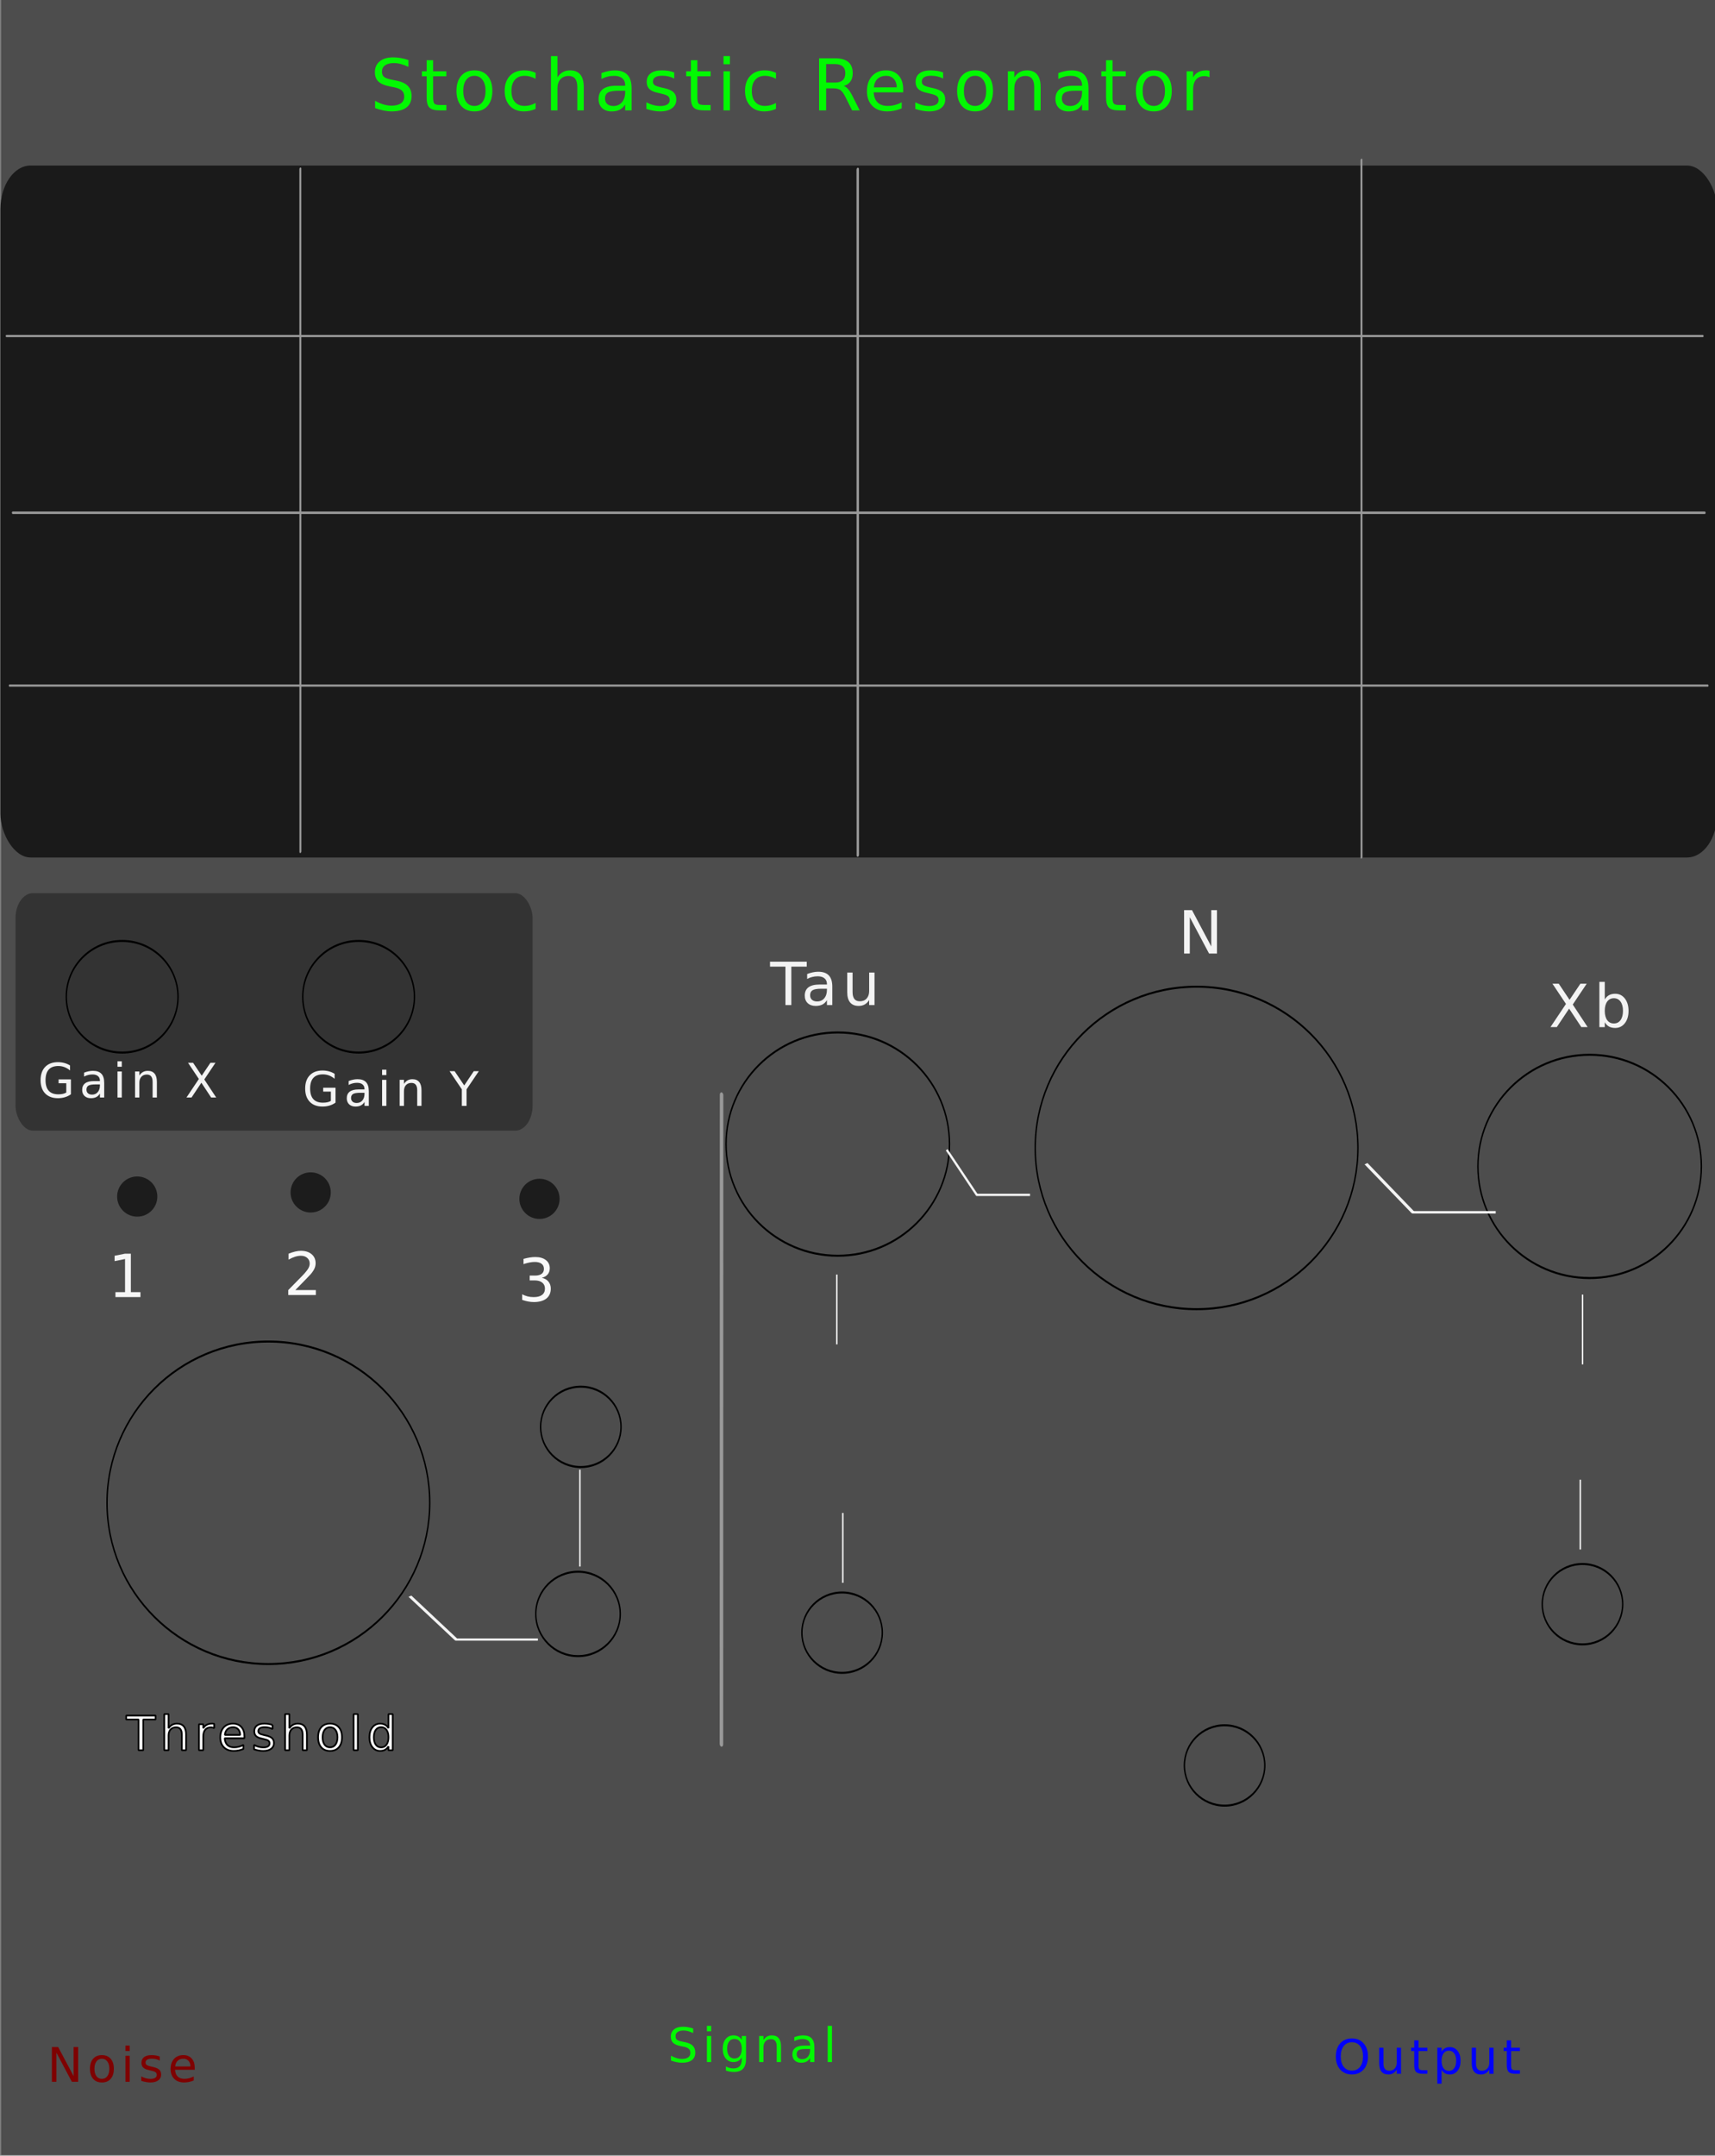 <?xml version="1.0" encoding="UTF-8" standalone="no"?>
<!-- Created with Inkscape (http://www.inkscape.org/) -->

<svg
   width="101.653mm"
   height="127.699mm"
   viewBox="0 0 101.653 127.699"
   version="1.1"
   id="svg1"
   inkscape:version="1.4.2 (2aeb623e1d, 2025-05-12)"
   sodipodi:docname="RSModule.svg"
   inkscape:export-filename="RSModule.svg"
   inkscape:export-xdpi="96"
   inkscape:export-ydpi="96"
   xmlns:inkscape="http://www.inkscape.org/namespaces/inkscape"
   xmlns:sodipodi="http://sodipodi.sourceforge.net/DTD/sodipodi-0.dtd"
   xmlns="http://www.w3.org/2000/svg"
   xmlns:svg="http://www.w3.org/2000/svg">
  <rect x="0" y="0" width="101.653" height="127.699" fill="#808080" stroke="none"/>
  <sodipodi:namedview
     id="namedview1"
     pagecolor="#ffffff"
     bordercolor="#cccccc"
     borderopacity="1"
     inkscape:showpageshadow="0"
     inkscape:pageopacity="1"
     inkscape:pagecheckerboard="0"
     inkscape:deskcolor="#d1d1d1"
     inkscape:document-units="mm"
     inkscape:zoom="2.16"
     inkscape:cx="182.17593"
     inkscape:cy="322.91667"
     inkscape:window-width="1850"
     inkscape:window-height="1016"
     inkscape:window-x="70"
     inkscape:window-y="27"
     inkscape:window-maximized="1"
     inkscape:current-layer="layer3"
     borderlayer="false"
     showborder="false">
    <inkscape:page
       x="-6.9309546e-16"
       y="0"
       width="101.653"
       height="127.699"
       id="page1"
       margin="0"
       bleed="0" />
  </sodipodi:namedview>
  <defs
     id="defs1">
    <linearGradient
       id="swatch13"
       inkscape:swatch="solid">
      <stop
         style="stop-color:#000000;stop-opacity:1;"
         offset="0"
         id="stop13" />
    </linearGradient>
    <linearGradient
       id="swatch12"
       inkscape:swatch="solid">
      <stop
         style="stop-color:#f9f9f9;stop-opacity:0.011;"
         offset="0"
         id="stop12" />
    </linearGradient>
  </defs>
  <g
     inkscape:label="Layer 1"
     inkscape:groupmode="layer"
     id="layer1"
     transform="matrix(0.414,0,0,0.599,-26.068,-23.429)">
    <g
       inkscape:groupmode="layer"
       id="layer2"
       inkscape:label="g1"
       inkscape:export-filename="RSPluginV2/res/rsV2.svg"
       inkscape:export-xdpi="96"
       inkscape:export-ydpi="96">
      <rect
         style="fill:#4d4d4d;stroke-width:2.853"
         id="rect7"
         width="245.41"
         height="213.13"
         x="63.127"
         y="39.104"
         ry="0"
         sodipodi:insensitive="true" />
      <rect
         style="fill:#333333;fill-opacity:0.968;stroke-width:0.354;stroke-linecap:round;stroke-linejoin:bevel;stroke-dasharray:none;paint-order:markers fill stroke"
         id="rect25"
         width="74.037"
         height="23.485"
         x="65.184"
         y="127.444"
         ry="2.481" />
      <ellipse
         style="fill:#00ff00;fill-opacity:0;stroke:#000000;stroke-width:0.201;stroke-dasharray:none;stroke-opacity:1"
         id="path4-4-6-2"
         cx="145.723"
         cy="198.722"
         rx="6.045"
         ry="4.173"
         inkscape:label="threshold"
         class="params" />
      <ellipse
         style="fill:#00ff00;fill-opacity:0;stroke-width:0.344"
         id="path4-4-6-2-3"
         cx="183.512"
         cy="180.9"
         rx="6.77"
         ry="4.556"
         inkscape:label="threshold"
         class="params" />
      <ellipse
         style="fill:#00ff00;fill-opacity:0;stroke-width:0.344"
         id="path4-4-6-2-5"
         cx="289.35"
         cy="179.094"
         rx="6.77"
         ry="4.556"
         inkscape:label="threshold"
         class="params" />
      <ellipse
         style="fill:#ff0000;fill-opacity:0;stroke:#000000;stroke-width:0.201;stroke-dasharray:none;stroke-opacity:1"
         id="path4-4-6-5"
         cx="146.122"
         cy="180.223"
         rx="5.757"
         ry="3.974"
         inkscape:label="threshold"
         class="params" />
      <ellipse
         style="fill:#ff0000;fill-opacity:0;stroke:#000000;stroke-width:0.201;stroke-dasharray:none;stroke-opacity:1"
         id="path4-4-6-5-7"
         cx="183.531"
         cy="200.576"
         rx="5.757"
         ry="3.974"
         inkscape:label="threshold"
         class="params" />
      <ellipse
         style="fill:#ff0000;fill-opacity:0;stroke:#000000;stroke-width:0.201;stroke-dasharray:none;stroke-opacity:1"
         id="path4-4-6-5-3"
         cx="289.532"
         cy="197.759"
         rx="5.757"
         ry="3.974"
         inkscape:label="threshold"
         class="params" />
      <ellipse
         style="fill:#ff0000;fill-opacity:0;stroke:#000000;stroke-width:0.201;stroke-dasharray:none;stroke-opacity:1"
         id="path4-4-6-5-3-5"
         cx="238.292"
         cy="213.707"
         rx="5.757"
         ry="3.974"
         inkscape:label="threshold"
         class="params" />
      <rect
         style="fill:#f9f9f9;fill-opacity:0.968;stroke-width:0.076;stroke-linecap:round;stroke-linejoin:bevel;stroke-dasharray:none;paint-order:markers fill stroke"
         id="rect13-2-5-1"
         width="0.208"
         height="6.904"
         x="289.117"
         y="185.446"
         ry="0" />
      <ellipse
         style="fill:#1a1a1a;fill-opacity:0.963;stroke-width:0.148"
         id="path4-4-6-3"
         cx="82.614"
         cy="157.447"
         rx="2.879"
         ry="1.987"
         inkscape:label="threshold"
         class="params" />
      <ellipse
         style="fill:#1a1a1a;fill-opacity:0.963;stroke-width:0.148"
         id="path4-4-6-3-1"
         cx="107.446"
         cy="157.038"
         rx="2.879"
         ry="1.987"
         inkscape:label="threshold"
         class="params" />
      <ellipse
         style="fill:#1a1a1a;fill-opacity:0.963;stroke-width:0.148"
         id="path4-4-6-3-6"
         cx="140.205"
         cy="157.673"
         rx="2.879"
         ry="1.987"
         inkscape:label="threshold"
         class="params" />
      <rect
         style="fill:#1a1a1a;stroke-width:0.425"
         id="rect2"
         width="245.787"
         height="68.429"
         x="63.03"
         y="55.485"
         ry="4.311" />
      <rect
         style="fill:#999999;stroke-width:0.25"
         id="rect1"
         width="242.494"
         height="0.25"
         x="64.668"
         y="89.699"
         ry="0.125" />
      <rect
         style="fill:#999999;stroke-width:0.233"
         id="rect1-3"
         width="243.35"
         height="0.217"
         x="64.226"
         y="106.807"
         ry="0.108" />
      <rect
         style="fill:#999999;stroke-width:0.233"
         id="rect1-3-3"
         width="243.093"
         height="0.217"
         x="63.782"
         y="72.237"
         ry="0.108" />
      <rect
         style="fill:#999999;stroke-width:0.158"
         id="rect1-3-6"
         width="68.152"
         height="0.355"
         x="91.635"
         y="188.974"
         ry="0.177"
         transform="matrix(2.1351446e-4,1,0.982,-0.19,0,0)" />
      <rect
         style="fill:#999999;stroke-width:0.184"
         id="rect1-3-6-7"
         width="64.714"
         height="0.506"
         x="125.847"
         y="-167.91"
         ry="0.253"
         transform="matrix(-3.2416616e-4,1,-0.992,-0.127,0,0)" />
      <rect
         style="fill:#999999;stroke-width:0.143"
         id="rect1-3-6-2"
         width="69.216"
         height="0.287"
         x="118.276"
         y="265.427"
         ry="0.143"
         transform="matrix(1.6819471e-4,1,0.971,-0.239,0,0)" />
      <rect
         style="fill:#999999;stroke-width:0.142"
         id="rect1-3-6-5"
         width="67.797"
         height="0.287"
         x="81.185"
         y="108.861"
         ry="0.143"
         transform="matrix(1.7173259e-4,1,0.972,-0.234,0,0)" />
      <g
         inkscape:groupmode="layer"
         id="layer3"
         inkscape:label="components">
        <ellipse
           style="fill:#0000ff;fill-opacity:0;stroke-width:0.418"
           id="path4"
           cx="267.034"
           cy="230.13"
           rx="8.124"
           ry="5.607"
           inkscape:label="output"
           class="output" />
        <ellipse
           style="fill:#00ff00;fill-opacity:0;stroke-width:0.418"
           id="path4-2"
           cx="169.156"
           cy="228.72"
           rx="8.124"
           ry="5.608"
           inkscape:label="input_signal"
           class="input" />
        <ellipse
           style="fill:#00ff00;fill-opacity:0;stroke-width:0.418"
           id="path4-6"
           cx="80.584"
           cy="230.13"
           rx="8.124"
           ry="5.607"
           inkscape:label="input_noise"
           class="input" />
        <ellipse
           style="fill:#ff0000;fill-opacity:0;stroke:#000000;stroke-width:0.201;stroke-dasharray:none;stroke-opacity:1"
           id="path4-4"
           cx="182.911"
           cy="152.259"
           rx="15.994"
           ry="11.04"
           inkscape:label="threshold"
           class="params" />
        <ellipse
           style="fill:#ff0000;fill-opacity:0;stroke:#000000;stroke-width:0.201;stroke-dasharray:none;stroke-opacity:1"
           id="path4-4-4"
           cx="290.557"
           cy="154.465"
           rx="15.994"
           ry="11.04"
           inkscape:label="threshold"
           class="params" />
        <ellipse
           style="fill:#ff0000;fill-opacity:0;stroke:#000000;stroke-width:0.201;stroke-dasharray:none;stroke-opacity:1"
           id="path4-4-7"
           cx="234.282"
           cy="152.639"
           rx="23.101"
           ry="15.946"
           inkscape:label="threshold"
           class="params" />
        <ellipse
           style="fill:#ff0000;fill-opacity:0;stroke:#000000;stroke-width:0.201;stroke-dasharray:none;stroke-opacity:1"
           id="path4-4-5"
           cx="101.39"
           cy="187.731"
           rx="23.101"
           ry="15.946"
           inkscape:label="threshold"
           class="params" />
        <ellipse
           style="fill:#ff0000;fill-opacity:0;stroke:#000000;stroke-width:0.201;stroke-dasharray:none;stroke-opacity:1"
           id="path4-1-1"
           cx="114.307"
           cy="137.687"
           rx="7.997"
           ry="5.52"
           inkscape:label="gain"
           class="params" />
        <ellipse
           style="fill:#ff0000;fill-opacity:0;stroke:#000000;stroke-width:0.201;stroke-dasharray:none;stroke-opacity:1"
           id="path4-1-1-3"
           cx="80.457"
           cy="137.687"
           rx="7.997"
           ry="5.52"
           inkscape:label="gain"
           class="params" />
      </g>
      <rect
         style="fill:#f9f9f9;fill-opacity:0.968;stroke-width:0.076;stroke-linecap:round;stroke-linejoin:bevel;stroke-dasharray:none;paint-order:markers fill stroke"
         id="rect13-2"
         width="0.208"
         height="6.904"
         x="182.67"
         y="165.16"
         ry="0" />
      <g
         id="g15"
         transform="matrix(1.197,0,0,0.848,48.55,20.839)"
         style="fill:#f9f9f9">
        <rect
           style="fill:#f9f9f9;fill-opacity:0.968;stroke-width:0.107;stroke-linecap:round;stroke-linejoin:bevel;stroke-dasharray:none;paint-order:markers fill stroke"
           id="rect13"
           width="0.288"
           height="10.002"
           x="162.785"
           y="-190.944"
           ry="0"
           transform="rotate(90)" />
        <rect
           style="fill:#f9f9f9;fill-opacity:0.968;stroke-width:0.111;stroke-linecap:round;stroke-linejoin:bevel;stroke-dasharray:none;paint-order:markers fill stroke"
           id="rect13-2-1"
           width="0.381"
           height="8.019"
           x="14.844"
           y="-238.213"
           ry="0"
           transform="matrix(0.905,-0.426,-0.703,-0.711,0,0)" />
      </g>
      <g
         id="g15-2"
         transform="matrix(0.769,0,0,0.787,63.602,29.055)"
         style="fill:#f9f9f9">
        <rect
           style="fill:#f9f9f9;fill-opacity:0.968;stroke-width:0.107;stroke-linecap:round;stroke-linejoin:bevel;stroke-dasharray:none;paint-order:markers fill stroke"
           id="rect13-6"
           width="0.288"
           height="10.002"
           x="162.785"
           y="-190.944"
           ry="0"
           transform="rotate(90)" />
        <rect
           style="fill:#f9f9f9;fill-opacity:0.968;stroke-width:0.111;stroke-linecap:round;stroke-linejoin:bevel;stroke-dasharray:none;paint-order:markers fill stroke"
           id="rect13-2-1-1"
           width="0.381"
           height="8.019"
           x="14.844"
           y="-238.213"
           ry="0"
           transform="matrix(0.905,-0.426,-0.703,-0.711,0,0)" />
      </g>
      <g
         id="g15-2-3"
         transform="matrix(1.181,0,0,0.757,-85.528,77.92)"
         style="fill:#f9f9f9">
        <rect
           style="fill:#f9f9f9;fill-opacity:0.968;stroke-width:0.107;stroke-linecap:round;stroke-linejoin:bevel;stroke-dasharray:none;paint-order:markers fill stroke"
           id="rect13-6-6"
           width="0.288"
           height="10.002"
           x="162.785"
           y="-190.944"
           ry="0"
           transform="rotate(90)" />
        <rect
           style="fill:#f9f9f9;fill-opacity:0.968;stroke-width:0.111;stroke-linecap:round;stroke-linejoin:bevel;stroke-dasharray:none;paint-order:markers fill stroke"
           id="rect13-2-1-1-5"
           width="0.381"
           height="8.019"
           x="14.844"
           y="-238.213"
           ry="0"
           transform="matrix(0.905,-0.426,-0.703,-0.711,0,0)" />
      </g>
      <rect
         style="fill:#f9f9f9;fill-opacity:0.968;stroke-width:0.076;stroke-linecap:round;stroke-linejoin:bevel;stroke-dasharray:none;paint-order:markers fill stroke"
         id="rect13-2-5"
         width="0.208"
         height="6.904"
         x="183.527"
         y="188.738"
         ry="0" />
      <rect
         style="fill:#f9f9f9;fill-opacity:0.968;stroke-width:0.089;stroke-linecap:round;stroke-linejoin:bevel;stroke-dasharray:none;paint-order:markers fill stroke"
         id="rect13-2-5-8"
         width="0.208"
         height="9.575"
         x="145.889"
         y="184.46"
         ry="0" />
      <rect
         style="fill:#f9f9f9;fill-opacity:0.968;stroke-width:0.076;stroke-linecap:round;stroke-linejoin:bevel;stroke-dasharray:none;paint-order:markers fill stroke"
         id="rect13-2-5-9"
         width="0.208"
         height="6.904"
         x="289.439"
         y="167.141"
         ry="0" />
      <path
         d="m 232.494,129.121 h 1.133 l 2.757,3.591 v -3.591 h 0.816 v 4.292 h -1.133 l -2.757,-3.591 v 3.591 h -0.816 z"
         id="text15"
         style="font-size:7.087px;line-height:1.5;-inkscape-font-specification:sans-serif;text-align:center;letter-spacing:0.532px;text-anchor:middle;fill:#f9f9f9;fill-opacity:0.968;stroke-width:0.354;stroke-linecap:round;stroke-linejoin:bevel;paint-order:markers fill stroke"
         aria-label="N" />
      <path
         d="m 173.21,134.219 h 5.26 v 0.489 h -2.207 v 3.804 h -0.845 v -3.804 h -2.207 z m 7.387,2.674 q -0.929,0 -1.287,0.147 -0.358,0.147 -0.358,0.5 0,0.282 0.267,0.448 0.271,0.164 0.733,0.164 0.637,0 1.02,-0.31 0.387,-0.313 0.387,-0.831 v -0.118 z m 1.529,-0.218 v 1.837 h -0.766 v -0.489 q -0.262,0.293 -0.654,0.434 -0.392,0.138 -0.958,0.138 -0.716,0 -1.141,-0.276 -0.421,-0.279 -0.421,-0.745 0,-0.543 0.525,-0.819 0.529,-0.276 1.574,-0.276 h 1.075 v -0.052 q 0,-0.365 -0.35,-0.563 -0.346,-0.201 -0.975,-0.201 -0.4,0 -0.779,0.066 -0.379,0.066 -0.729,0.198 v -0.489 q 0.421,-0.112 0.816,-0.167 0.396,-0.058 0.771,-0.058 1.012,0 1.512,0.362 0.5,0.362 0.5,1.098 z m 2.139,0.566 v -1.949 h 0.766 v 1.929 q 0,0.457 0.258,0.687 0.258,0.227 0.775,0.227 0.621,0 0.979,-0.273 0.362,-0.273 0.362,-0.745 v -1.826 h 0.766 v 3.22 h -0.766 v -0.494 q -0.279,0.293 -0.65,0.437 -0.367,0.141 -0.854,0.141 -0.804,0 -1.22,-0.345 -0.416,-0.345 -0.416,-1.009 z m 1.928,-2.027 z"
         id="text16"
         style="font-size:7.087px;line-height:1.5;-inkscape-font-specification:sans-serif;text-align:center;letter-spacing:0.532px;text-anchor:middle;fill:#f9f9f9;fill-opacity:0.968;stroke-width:0.354;stroke-linecap:round;stroke-linejoin:bevel;paint-order:markers fill stroke"
         aria-label="Tau" />
      <path
         d="m 285.231,136.396 h 0.904 l 1.545,1.596 1.554,-1.596 h 0.904 l -1.999,2.061 2.132,2.231 h -0.904 l -1.749,-1.826 -1.762,1.826 h -0.908 l 2.22,-2.291 z m 10.098,2.685 q 0,-0.584 -0.35,-0.914 -0.346,-0.334 -0.954,-0.334 -0.608,0 -0.958,0.334 -0.346,0.331 -0.346,0.914 0,0.584 0.346,0.917 0.35,0.331 0.958,0.331 0.608,0 0.954,-0.331 0.35,-0.333 0.35,-0.917 z m -2.607,-1.124 q 0.242,-0.287 0.608,-0.425 0.371,-0.141 0.883,-0.141 0.85,0 1.379,0.466 0.533,0.466 0.533,1.225 0,0.759 -0.533,1.225 -0.529,0.466 -1.379,0.466 -0.512,0 -0.883,-0.138 -0.367,-0.141 -0.608,-0.428 v 0.483 h -0.771 v -4.473 h 0.771 z"
         id="text17"
         style="font-size:7.087px;line-height:1.5;-inkscape-font-specification:sans-serif;text-align:center;letter-spacing:0.532px;text-anchor:middle;fill:#f9f9f9;fill-opacity:0.968;stroke-width:0.354;stroke-linecap:round;stroke-linejoin:bevel;paint-order:markers fill stroke"
         aria-label="Xb" />
      <path
         d="m 60.179,177.091 v -1.11 h -0.914 v -0.46 h 1.467 v 1.774 q -0.324,0.23 -0.714,0.349 -0.39,0.116 -0.833,0.116 -0.969,0 -1.517,-0.565 -0.545,-0.568 -0.545,-1.578 0,-1.013 0.545,-1.578 0.548,-0.568 1.517,-0.568 0.404,0 0.767,0.1 0.365,0.1 0.673,0.293 v 0.595 q -0.31,-0.263 -0.659,-0.396 -0.349,-0.133 -0.734,-0.133 -0.759,0 -1.141,0.424 -0.379,0.424 -0.379,1.262 0,0.836 0.379,1.26 0.382,0.424 1.141,0.424 0.296,0 0.529,-0.05 0.233,-0.053 0.418,-0.161 z m 3.494,-0.969 q -0.617,0 -0.855,0.141 -0.238,0.141 -0.238,0.482 0,0.271 0.177,0.432 0.18,0.158 0.487,0.158 0.424,0 0.678,-0.299 0.257,-0.302 0.257,-0.8 v -0.114 z m 1.016,-0.21 v 1.769 h -0.509 v -0.471 q -0.174,0.282 -0.435,0.418 -0.26,0.133 -0.637,0.133 -0.476,0 -0.759,-0.266 -0.28,-0.269 -0.28,-0.717 0,-0.523 0.349,-0.789 0.352,-0.266 1.046,-0.266 h 0.714 v -0.05 q 0,-0.352 -0.233,-0.543 -0.23,-0.194 -0.648,-0.194 -0.266,0 -0.518,0.064 -0.252,0.064 -0.484,0.191 v -0.471 q 0.28,-0.108 0.543,-0.161 0.263,-0.055 0.512,-0.055 0.673,0 1.005,0.349 0.332,0.349 0.332,1.057 z m 1.581,-1.332 h 0.509 v 3.1 h -0.509 z m 0,-1.207 h 0.509 v 0.645 h -0.509 z m 4.684,2.436 v 1.871 h -0.509 v -1.855 q 0,-0.44 -0.172,-0.659 -0.172,-0.219 -0.515,-0.219 -0.412,0 -0.651,0.263 -0.238,0.263 -0.238,0.717 v 1.752 h -0.512 v -3.1 h 0.512 v 0.482 q 0.183,-0.28 0.429,-0.418 0.249,-0.138 0.573,-0.138 0.534,0 0.808,0.332 0.274,0.329 0.274,0.972 z m 3.704,-2.262 h 0.601 l 1.027,1.536 1.033,-1.536 h 0.601 l -1.329,1.985 1.417,2.148 h -0.601 l -1.163,-1.758 -1.171,1.758 h -0.603 l 1.475,-2.206 z"
         id="text24"
         style="font-size:5.669px;line-height:1.5;-inkscape-font-specification:sans-serif;text-align:center;letter-spacing:0.532px;text-anchor:middle;fill:#f9f9f9;fill-opacity:0.968;stroke-width:0.354;stroke-linecap:round;stroke-linejoin:bevel;paint-order:markers fill stroke"
         transform="scale(1.204,0.831)"
         aria-label="Gain X" />
      <path
         d="m 91.643,178.086 v -1.11 H 90.729 v -0.46 h 1.467 v 1.774 q -0.324,0.23 -0.714,0.349 -0.39,0.116 -0.833,0.116 -0.969,0 -1.517,-0.565 -0.545,-0.568 -0.545,-1.578 0,-1.013 0.545,-1.578 0.548,-0.568 1.517,-0.568 0.404,0 0.767,0.1 0.365,0.1 0.673,0.293 v 0.595 q -0.31,-0.263 -0.659,-0.396 -0.349,-0.133 -0.734,-0.133 -0.759,0 -1.141,0.424 -0.379,0.424 -0.379,1.262 0,0.836 0.379,1.26 0.382,0.424 1.141,0.424 0.296,0 0.529,-0.05 0.233,-0.053 0.418,-0.161 z m 3.494,-0.969 q -0.617,0 -0.855,0.141 -0.238,0.141 -0.238,0.482 0,0.271 0.177,0.432 0.18,0.158 0.487,0.158 0.424,0 0.678,-0.299 0.257,-0.302 0.257,-0.8 v -0.114 z m 1.016,-0.21 v 1.769 h -0.509 v -0.471 q -0.174,0.282 -0.435,0.418 -0.26,0.133 -0.637,0.133 -0.476,0 -0.759,-0.266 -0.28,-0.269 -0.28,-0.717 0,-0.523 0.349,-0.789 0.352,-0.266 1.046,-0.266 h 0.714 v -0.05 q 0,-0.352 -0.233,-0.543 -0.23,-0.194 -0.648,-0.194 -0.266,0 -0.518,0.064 -0.252,0.064 -0.484,0.191 v -0.471 q 0.28,-0.108 0.543,-0.161 0.263,-0.055 0.512,-0.055 0.673,0 1.005,0.349 0.332,0.349 0.332,1.057 z m 1.581,-1.332 h 0.509 v 3.1 H 97.733 Z m 0,-1.207 h 0.509 v 0.645 H 97.733 Z m 4.684,2.436 v 1.871 h -0.509 v -1.855 q 0,-0.44 -0.172,-0.659 -0.172,-0.219 -0.515,-0.219 -0.412,0 -0.651,0.263 -0.238,0.263 -0.238,0.717 v 1.752 h -0.512 v -3.1 h 0.512 v 0.482 q 0.183,-0.28 0.429,-0.418 0.249,-0.138 0.573,-0.138 0.534,0 0.808,0.332 0.274,0.329 0.274,0.972 z m 3.336,-2.262 h 0.601 l 1.146,1.7 1.138,-1.7 h 0.601 l -1.462,2.165 v 1.968 h -0.562 v -1.968 z"
         id="text25"
         style="font-size:5.669px;line-height:1.5;-inkscape-font-specification:sans-serif;text-align:center;letter-spacing:0.532px;text-anchor:middle;fill:#f9f9f9;fill-opacity:0.968;stroke-width:0.354;stroke-linecap:round;stroke-linejoin:bevel;paint-order:markers fill stroke"
         transform="scale(1.204,0.831)"
         aria-label="Gain Y" />
      <path
         d="m 70.393,241.557 h 0.906 l 2.206,2.873 v -2.873 h 0.653 v 3.434 h -0.906 l -2.206,-2.873 v 2.873 h -0.653 z m 7.164,1.155 q -0.493,0 -0.78,0.267 -0.287,0.265 -0.287,0.727 0,0.462 0.283,0.729 0.287,0.265 0.783,0.265 0.49,0 0.776,-0.267 0.287,-0.267 0.287,-0.727 0,-0.458 -0.287,-0.724 -0.287,-0.269 -0.776,-0.269 z m 0,-0.359 q 0.8,0 1.256,0.359 0.456,0.359 0.456,0.994 0,0.632 -0.456,0.994 -0.456,0.359 -1.256,0.359 -0.803,0 -1.259,-0.359 -0.453,-0.361 -0.453,-0.994 0,-0.635 0.453,-0.994 0.456,-0.359 1.259,-0.359 z m 3.369,0.062 h 0.613 v 2.576 h -0.613 z m 0,-1.003 h 0.613 v 0.536 h -0.613 z m 4.915,1.079 v 0.4 q -0.26,-0.092 -0.54,-0.138 -0.28,-0.046 -0.58,-0.046 -0.456,0 -0.686,0.097 -0.227,0.097 -0.227,0.29 0,0.147 0.163,0.232 0.163,0.083 0.656,0.159 l 0.21,0.032 q 0.653,0.097 0.926,0.274 0.277,0.175 0.277,0.49 0,0.359 -0.413,0.568 -0.41,0.209 -1.13,0.209 -0.3,0 -0.626,-0.041 -0.323,-0.039 -0.683,-0.12 v -0.437 q 0.34,0.122 0.67,0.184 0.33,0.06 0.653,0.06 0.433,0 0.666,-0.101 0.233,-0.103 0.233,-0.29 0,-0.172 -0.17,-0.264 -0.167,-0.092 -0.736,-0.177 l -0.213,-0.035 q -0.57,-0.083 -0.823,-0.253 -0.253,-0.172 -0.253,-0.471 0,-0.363 0.373,-0.561 0.373,-0.198 1.06,-0.198 0.34,0 0.64,0.035 0.3,0.035 0.553,0.103 z m 5.008,1.106 v 0.207 h -2.819 q 0.04,0.437 0.38,0.667 0.343,0.228 0.953,0.228 0.353,0 0.683,-0.06 0.333,-0.06 0.66,-0.179 v 0.4 q -0.33,0.097 -0.676,0.147 -0.347,0.051 -0.703,0.051 -0.893,0 -1.416,-0.359 -0.52,-0.359 -0.52,-0.971 0,-0.632 0.493,-1.003 0.496,-0.373 1.336,-0.373 0.753,0 1.19,0.336 0.44,0.333 0.44,0.908 z m -0.613,-0.124 q -0.007,-0.347 -0.283,-0.554 -0.273,-0.207 -0.726,-0.207 -0.513,0 -0.823,0.2 -0.307,0.2 -0.353,0.563 z"
         id="text26"
         style="font-size:5.669px;line-height:1.5;-inkscape-font-specification:sans-serif;text-align:center;letter-spacing:0.532px;text-anchor:middle;fill:#800000;fill-opacity:0.968;stroke-width:0.354;stroke-linecap:round;stroke-linejoin:bevel;paint-order:markers fill stroke"
         aria-label="Noise" />
      <path
         d="m 162.21,239.719 v 0.453 q -0.383,-0.126 -0.723,-0.189 -0.34,-0.062 -0.656,-0.062 -0.55,0 -0.85,0.147 -0.297,0.147 -0.297,0.419 0,0.228 0.197,0.345 0.2,0.115 0.753,0.186 l 0.407,0.058 q 0.753,0.099 1.11,0.35 0.36,0.248 0.36,0.667 0,0.499 -0.486,0.757 -0.483,0.258 -1.419,0.258 -0.353,0 -0.753,-0.055 -0.397,-0.055 -0.823,-0.163 v -0.478 q 0.41,0.159 0.803,0.239 0.393,0.081 0.773,0.081 0.576,0 0.89,-0.156 0.313,-0.156 0.313,-0.446 0,-0.253 -0.227,-0.396 -0.223,-0.143 -0.736,-0.214 l -0.41,-0.055 q -0.753,-0.103 -1.09,-0.324 -0.337,-0.221 -0.337,-0.614 0,-0.455 0.463,-0.718 0.466,-0.262 1.283,-0.262 0.35,0 0.713,0.044 0.363,0.044 0.743,0.131 z m 1.963,0.745 h 0.613 v 2.576 h -0.613 z m 0,-1.003 h 0.613 v 0.536 h -0.613 z m 4.991,2.261 q 0,-0.46 -0.277,-0.713 -0.273,-0.253 -0.77,-0.253 -0.493,0 -0.77,0.253 -0.273,0.253 -0.273,0.713 0,0.458 0.273,0.711 0.277,0.253 0.77,0.253 0.496,0 0.77,-0.253 0.277,-0.253 0.277,-0.711 z m 0.613,0.998 q 0,0.658 -0.423,0.977 -0.423,0.322 -1.296,0.322 -0.323,0 -0.61,-0.035 -0.287,-0.032 -0.556,-0.101 v -0.412 q 0.27,0.101 0.533,0.149 0.263,0.048 0.536,0.048 0.603,0 0.903,-0.218 0.3,-0.216 0.3,-0.655 v -0.209 q -0.19,0.228 -0.486,0.34 -0.297,0.113 -0.71,0.113 -0.686,0 -1.106,-0.361 -0.42,-0.361 -0.42,-0.957 0,-0.598 0.42,-0.959 0.42,-0.361 1.106,-0.361 0.413,0 0.71,0.113 0.297,0.113 0.486,0.34 v -0.391 h 0.613 z m 5.005,-1.235 v 1.555 h -0.613 v -1.541 q 0,-0.366 -0.207,-0.547 -0.207,-0.182 -0.62,-0.182 -0.496,0 -0.783,0.218 -0.287,0.218 -0.287,0.596 v 1.456 h -0.616 v -2.576 h 0.616 v 0.4 q 0.22,-0.232 0.516,-0.347 0.3,-0.115 0.69,-0.115 0.643,0 0.973,0.276 0.33,0.274 0.33,0.807 z m 3.559,0.26 q -0.743,0 -1.03,0.117 -0.287,0.117 -0.287,0.4 0,0.225 0.213,0.359 0.217,0.131 0.586,0.131 0.51,0 0.816,-0.248 0.31,-0.251 0.31,-0.665 v -0.094 z m 1.223,-0.175 v 1.47 h -0.613 v -0.391 q -0.21,0.235 -0.523,0.347 -0.313,0.11 -0.766,0.11 -0.573,0 -0.913,-0.221 -0.337,-0.223 -0.337,-0.596 0,-0.435 0.42,-0.655 0.423,-0.221 1.259,-0.221 h 0.86 v -0.041 q 0,-0.292 -0.28,-0.451 -0.277,-0.161 -0.78,-0.161 -0.32,0 -0.623,0.053 -0.303,0.053 -0.583,0.159 v -0.391 q 0.337,-0.09 0.653,-0.133 0.317,-0.046 0.616,-0.046 0.81,0 1.21,0.29 0.4,0.29 0.4,0.879 z m 1.903,-2.109 h 0.613 v 3.579 h -0.613 z"
         id="text27"
         style="font-size:5.669px;line-height:1.5;-inkscape-font-specification:sans-serif;text-align:center;letter-spacing:0.532px;text-anchor:middle;fill:#00ff00;fill-opacity:0.968;stroke-width:0.354;stroke-linecap:round;stroke-linejoin:bevel;paint-order:markers fill stroke"
         aria-label="Signal" />
      <path
         d="m 256.522,241.08 q -0.733,0 -1.166,0.377 -0.43,0.377 -0.43,1.028 0,0.649 0.43,1.026 0.433,0.377 1.166,0.377 0.733,0 1.16,-0.377 0.43,-0.377 0.43,-1.026 0,-0.651 -0.43,-1.028 -0.426,-0.377 -1.16,-0.377 z m 0,-0.377 q 1.046,0 1.673,0.485 0.626,0.483 0.626,1.297 0,0.812 -0.626,1.297 -0.626,0.483 -1.673,0.483 -1.05,0 -1.679,-0.483 -0.626,-0.483 -0.626,-1.297 0,-0.814 0.626,-1.297 0.63,-0.485 1.679,-0.485 z m 3.902,2.479 v -1.559 h 0.613 v 1.543 q 0,0.366 0.207,0.55 0.207,0.182 0.62,0.182 0.496,0 0.783,-0.218 0.29,-0.218 0.29,-0.596 v -1.46 h 0.613 v 2.576 h -0.613 v -0.396 q -0.223,0.235 -0.52,0.35 -0.293,0.113 -0.683,0.113 -0.643,0 -0.976,-0.276 -0.333,-0.276 -0.333,-0.807 z m 1.543,-1.621 z m 4.092,-0.669 v 0.731 h 1.263 v 0.329 h -1.263 v 1.398 q 0,0.315 0.123,0.405 0.127,0.09 0.51,0.09 h 0.63 v 0.354 h -0.63 q -0.71,0 -0.98,-0.182 -0.27,-0.184 -0.27,-0.667 v -1.398 h -0.45 v -0.329 h 0.45 v -0.731 z m 3.302,2.921 v 1.366 h -0.616 v -3.556 h 0.616 v 0.391 q 0.193,-0.23 0.486,-0.34 0.297,-0.113 0.706,-0.113 0.68,0 1.103,0.373 0.426,0.373 0.426,0.98 0,0.607 -0.426,0.98 -0.423,0.373 -1.103,0.373 -0.41,0 -0.706,-0.11 -0.293,-0.113 -0.486,-0.343 z m 2.086,-0.899 q 0,-0.467 -0.28,-0.731 -0.277,-0.267 -0.763,-0.267 -0.486,0 -0.766,0.267 -0.277,0.265 -0.277,0.731 0,0.467 0.277,0.734 0.28,0.264 0.766,0.264 0.486,0 0.763,-0.264 0.28,-0.267 0.28,-0.734 z m 2.229,0.269 v -1.559 h 0.613 v 1.543 q 0,0.366 0.207,0.55 0.207,0.182 0.62,0.182 0.496,0 0.783,-0.218 0.29,-0.218 0.29,-0.596 v -1.46 h 0.613 v 2.576 h -0.613 v -0.396 q -0.223,0.235 -0.52,0.35 -0.293,0.113 -0.683,0.113 -0.643,0 -0.976,-0.276 -0.333,-0.276 -0.333,-0.807 z m 1.543,-1.621 z m 4.092,-0.669 v 0.731 h 1.263 v 0.329 h -1.263 v 1.398 q 0,0.315 0.123,0.405 0.127,0.09 0.51,0.09 h 0.63 v 0.354 h -0.63 q -0.71,0 -0.98,-0.182 -0.27,-0.184 -0.27,-0.667 v -1.398 h -0.45 v -0.329 h 0.45 v -0.731 z"
         id="text28"
         style="font-size:5.669px;line-height:1.5;-inkscape-font-specification:sans-serif;text-align:center;letter-spacing:0.532px;text-anchor:middle;fill:#0000ff;fill-opacity:0.968;stroke-width:0.354;stroke-linecap:round;stroke-linejoin:bevel;paint-order:markers fill stroke"
         aria-label="Output" />
      <path
         d="m 121.441,45.048 v 0.68 q -0.575,-0.19 -1.085,-0.283 -0.51,-0.093 -0.985,-0.093 -0.825,0 -1.274,0.221 -0.445,0.221 -0.445,0.628 0,0.342 0.295,0.517 0.3,0.172 1.13,0.279 l 0.61,0.086 q 1.13,0.148 1.664,0.524 0.54,0.373 0.54,1 0,0.749 -0.73,1.135 -0.725,0.386 -2.129,0.386 -0.53,0 -1.13,-0.083 -0.595,-0.083 -1.234,-0.245 V 49.084 q 0.615,0.238 1.205,0.359 0.59,0.121 1.16,0.121 0.865,0 1.334,-0.235 0.47,-0.235 0.47,-0.669 0,-0.379 -0.34,-0.593 -0.335,-0.214 -1.105,-0.321 l -0.615,-0.083 q -1.13,-0.155 -1.634,-0.486 -0.505,-0.331 -0.505,-0.921 0,-0.683 0.695,-1.076 0.7,-0.393 1.924,-0.393 0.525,0 1.07,0.066 0.545,0.066 1.115,0.197 z m 3.534,0.021 v 1.097 h 1.894 v 0.493 h -1.894 v 2.098 q 0,0.473 0.185,0.607 0.19,0.135 0.765,0.135 h 0.945 v 0.531 h -0.945 q -1.065,0 -1.469,-0.273 -0.405,-0.276 -0.405,-1 v -2.098 h -0.675 v -0.493 h 0.675 V 45.068 Z m 5.913,1.542 q -0.74,0 -1.17,0.4 -0.43,0.397 -0.43,1.09 0,0.693 0.425,1.094 0.43,0.397 1.175,0.397 0.735,0 1.165,-0.4 0.43,-0.4 0.43,-1.09 0,-0.687 -0.43,-1.087 -0.43,-0.404 -1.165,-0.404 z m 0,-0.538 q 1.2,0 1.884,0.538 0.685,0.538 0.685,1.49 0,0.949 -0.685,1.49 -0.685,0.538 -1.884,0.538 -1.204,0 -1.889,-0.538 -0.68,-0.542 -0.68,-1.49 0,-0.952 0.68,-1.49 0.685,-0.538 1.889,-0.538 z m 8.761,0.241 v 0.593 q -0.39,-0.148 -0.785,-0.221 -0.39,-0.076 -0.79,-0.076 -0.895,0 -1.389,0.393 -0.495,0.39 -0.495,1.097 0,0.707 0.495,1.101 0.495,0.39 1.389,0.39 0.4,0 0.79,-0.072 0.395,-0.076 0.785,-0.224 v 0.586 q -0.385,0.124 -0.8,0.186 -0.41,0.062 -0.875,0.062 -1.264,0 -2.009,-0.549 -0.745,-0.549 -0.745,-1.48 0,-0.945 0.75,-1.487 0.755,-0.542 2.064,-0.542 0.425,0 0.83,0.062 0.405,0.059 0.785,0.179 z m 6.892,1.383 v 2.332 h -0.92 v -2.311 q 0,-0.549 -0.31,-0.821 -0.31,-0.273 -0.93,-0.273 -0.745,0 -1.175,0.328 -0.43,0.328 -0.43,0.894 v 2.184 h -0.925 V 44.661 h 0.925 v 2.104 q 0.33,-0.348 0.775,-0.521 0.45,-0.172 1.035,-0.172 0.965,0 1.459,0.414 0.495,0.411 0.495,1.211 z m 5.018,0.39 q -1.115,0 -1.544,0.176 -0.43,0.176 -0.43,0.6 0,0.338 0.32,0.538 0.325,0.197 0.88,0.197 0.765,0 1.224,-0.373 0.465,-0.376 0.465,-0.997 V 48.087 Z m 1.834,-0.262 v 2.205 h -0.92 v -0.586 q -0.315,0.352 -0.785,0.521 -0.47,0.166 -1.15,0.166 -0.86,0 -1.369,-0.331 -0.505,-0.335 -0.505,-0.894 0,-0.652 0.63,-0.983 0.635,-0.331 1.889,-0.331 h 1.289 v -0.062 q 0,-0.438 -0.42,-0.676 -0.415,-0.241 -1.17,-0.241 -0.48,0 -0.935,0.079 -0.455,0.079 -0.875,0.238 v -0.586 q 0.505,-0.135 0.98,-0.2 0.475,-0.069 0.925,-0.069 1.214,0 1.814,0.435 0.6,0.435 0.6,1.318 z m 6.102,-1.546 v 0.6 q -0.39,-0.138 -0.81,-0.207 -0.42,-0.069 -0.87,-0.069 -0.685,0 -1.03,0.145 -0.34,0.145 -0.34,0.435 0,0.221 0.245,0.348 0.245,0.124 0.985,0.238 l 0.315,0.048 q 0.98,0.145 1.389,0.411 0.415,0.262 0.415,0.735 0,0.538 -0.62,0.852 -0.615,0.314 -1.694,0.314 -0.45,0 -0.94,-0.062 -0.485,-0.059 -1.025,-0.179 v -0.655 q 0.51,0.183 1.005,0.276 0.495,0.09 0.98,0.09 0.65,0 1,-0.152 0.35,-0.155 0.35,-0.435 0,-0.259 -0.255,-0.397 -0.25,-0.138 -1.105,-0.266 l -0.32,-0.052 q -0.855,-0.124 -1.234,-0.379 -0.38,-0.259 -0.38,-0.707 0,-0.545 0.56,-0.842 0.56,-0.297 1.589,-0.297 0.51,0 0.96,0.052 0.45,0.052 0.83,0.155 z m 3.314,-1.211 v 1.097 h 1.894 v 0.493 h -1.894 v 2.098 q 0,0.473 0.185,0.607 0.19,0.135 0.765,0.135 h 0.945 v 0.531 h -0.945 q -1.065,0 -1.469,-0.273 -0.405,-0.276 -0.405,-1 v -2.098 h -0.675 v -0.493 h 0.675 V 45.068 Z m 3.743,1.097 h 0.92 v 3.864 h -0.92 z m 0,-1.504 h 0.92 v 0.804 h -0.92 z m 7.512,1.653 v 0.593 q -0.39,-0.148 -0.785,-0.221 -0.39,-0.076 -0.79,-0.076 -0.895,0 -1.389,0.393 -0.495,0.39 -0.495,1.097 0,0.707 0.495,1.101 0.495,0.39 1.389,0.39 0.4,0 0.79,-0.072 0.395,-0.076 0.785,-0.224 v 0.586 q -0.385,0.124 -0.8,0.186 -0.41,0.062 -0.875,0.062 -1.264,0 -2.009,-0.549 -0.745,-0.549 -0.745,-1.48 0,-0.945 0.75,-1.487 0.755,-0.542 2.064,-0.542 0.425,0 0.83,0.062 0.405,0.059 0.785,0.179 z m 9.711,1.301 q 0.325,0.076 0.63,0.324 0.31,0.248 0.62,0.683 l 1.025,1.408 h -1.085 l -0.955,-1.321 q -0.37,-0.517 -0.72,-0.687 -0.345,-0.169 -0.945,-0.169 H 181.246 v 2.177 h -1.01 V 44.879 h 2.279 q 1.279,0 1.909,0.369 0.63,0.369 0.63,1.114 0,0.486 -0.33,0.807 -0.325,0.321 -0.95,0.445 z M 181.246,45.451 v 1.828 h 1.269 q 0.73,0 1.1,-0.231 0.375,-0.235 0.375,-0.687 0,-0.452 -0.375,-0.68 -0.37,-0.231 -1.1,-0.231 z m 11.03,2.487 v 0.31 h -4.228 q 0.06,0.655 0.57,1 0.515,0.342 1.429,0.342 0.53,0 1.025,-0.09 0.5,-0.09 0.99,-0.269 v 0.6 q -0.495,0.145 -1.015,0.221 -0.52,0.076 -1.055,0.076 -1.339,0 -2.124,-0.538 -0.78,-0.538 -0.78,-1.456 0,-0.949 0.74,-1.504 0.745,-0.559 2.004,-0.559 1.13,0 1.784,0.504 0.66,0.5 0.66,1.363 z m -0.92,-0.186 q -0.01,-0.521 -0.425,-0.831 -0.41,-0.31 -1.09,-0.31 -0.77,0 -1.234,0.3 -0.46,0.3 -0.53,0.845 z m 6.637,-1.473 v 0.6 q -0.39,-0.138 -0.81,-0.207 -0.42,-0.069 -0.87,-0.069 -0.685,0 -1.03,0.145 -0.34,0.145 -0.34,0.435 0,0.221 0.245,0.348 0.245,0.124 0.985,0.238 l 0.315,0.048 q 0.98,0.145 1.389,0.411 0.415,0.262 0.415,0.735 0,0.538 -0.62,0.852 -0.615,0.314 -1.694,0.314 -0.45,0 -0.94,-0.062 -0.485,-0.059 -1.025,-0.179 v -0.655 q 0.51,0.183 1.005,0.276 0.495,0.09 0.98,0.09 0.65,0 1,-0.152 0.35,-0.155 0.35,-0.435 0,-0.259 -0.255,-0.397 -0.25,-0.138 -1.105,-0.266 l -0.32,-0.052 q -0.855,-0.124 -1.234,-0.379 -0.38,-0.259 -0.38,-0.707 0,-0.545 0.56,-0.842 0.56,-0.297 1.589,-0.297 0.51,0 0.96,0.052 0.45,0.052 0.83,0.155 z m 4.573,0.331 q -0.74,0 -1.17,0.4 -0.43,0.397 -0.43,1.09 0,0.693 0.425,1.094 0.43,0.397 1.175,0.397 0.735,0 1.165,-0.4 0.43,-0.4 0.43,-1.09 0,-0.687 -0.43,-1.087 -0.43,-0.404 -1.165,-0.404 z m 0,-0.538 q 1.2,0 1.884,0.538 0.685,0.538 0.685,1.49 0,0.949 -0.685,1.49 -0.685,0.538 -1.884,0.538 -1.204,0 -1.889,-0.538 -0.68,-0.542 -0.68,-1.49 0,-0.952 0.68,-1.49 0.685,-0.538 1.889,-0.538 z m 9.386,1.625 v 2.332 h -0.92 v -2.311 q 0,-0.549 -0.31,-0.821 -0.31,-0.273 -0.93,-0.273 -0.745,0 -1.175,0.328 -0.43,0.328 -0.43,0.894 v 2.184 h -0.925 v -3.864 h 0.925 v 0.6 q 0.33,-0.348 0.775,-0.521 0.45,-0.172 1.035,-0.172 0.965,0 1.459,0.414 0.495,0.411 0.495,1.211 z m 5.018,0.39 q -1.115,0 -1.544,0.176 -0.43,0.176 -0.43,0.6 0,0.338 0.32,0.538 0.325,0.197 0.88,0.197 0.765,0 1.224,-0.373 0.465,-0.376 0.465,-0.997 V 48.087 Z m 1.834,-0.262 v 2.205 h -0.92 v -0.586 q -0.315,0.352 -0.785,0.521 -0.47,0.166 -1.15,0.166 -0.86,0 -1.369,-0.331 -0.505,-0.335 -0.505,-0.894 0,-0.652 0.63,-0.983 0.635,-0.331 1.889,-0.331 h 1.289 v -0.062 q 0,-0.438 -0.42,-0.676 -0.415,-0.241 -1.17,-0.241 -0.48,0 -0.935,0.079 -0.455,0.079 -0.875,0.238 v -0.586 q 0.505,-0.135 0.98,-0.2 0.475,-0.069 0.925,-0.069 1.214,0 1.814,0.435 0.6,0.435 0.6,1.318 z m 3.444,-2.756 v 1.097 h 1.894 v 0.493 h -1.894 v 2.098 q 0,0.473 0.185,0.607 0.19,0.135 0.765,0.135 h 0.945 v 0.531 h -0.945 q -1.065,0 -1.469,-0.273 -0.405,-0.276 -0.405,-1 v -2.098 h -0.675 v -0.493 h 0.675 v -1.097 z m 5.913,1.542 q -0.74,0 -1.17,0.4 -0.43,0.397 -0.43,1.09 0,0.693 0.425,1.094 0.43,0.397 1.175,0.397 0.735,0 1.165,-0.4 0.43,-0.4 0.43,-1.09 0,-0.687 -0.43,-1.087 -0.43,-0.404 -1.165,-0.404 z m 0,-0.538 q 1.2,0 1.884,0.538 0.685,0.538 0.685,1.49 0,0.949 -0.685,1.49 -0.685,0.538 -1.884,0.538 -1.205,0 -1.889,-0.538 -0.68,-0.542 -0.68,-1.49 0,-0.952 0.68,-1.49 0.685,-0.538 1.889,-0.538 z m 7.977,0.687 q -0.155,-0.062 -0.34,-0.09 -0.18,-0.031 -0.4,-0.031 -0.78,0 -1.2,0.352 -0.415,0.348 -0.415,1.004 v 2.035 h -0.925 v -3.864 h 0.925 v 0.6 q 0.29,-0.352 0.755,-0.521 0.465,-0.172 1.13,-0.172 0.095,0 0.21,0.01 0.115,0.007 0.255,0.024 z"
         id="text29"
         style="font-size:8.504px;line-height:1.5;-inkscape-font-specification:sans-serif;text-align:center;letter-spacing:0.532px;text-anchor:middle;fill:#00ff00;fill-opacity:0.968;stroke-width:0.354;stroke-linecap:round;stroke-linejoin:bevel;paint-order:markers fill stroke"
         aria-label="Stochastic Resonator" />
      <path
         d="m 79.495,166.899 h 1.374 v -3.275 l -1.495,0.207 v -0.529 l 1.487,-0.207 h 0.841 v 3.804 h 1.374 v 0.489 h -3.582 z"
         id="text30"
         style="font-size:7.087px;line-height:1.5;-inkscape-font-specification:sans-serif;text-align:center;letter-spacing:0.532px;text-anchor:middle;fill:#f9f9f9;fill-opacity:0.976;stroke-width:0.354;stroke-linecap:round;stroke-linejoin:bevel;paint-order:markers fill stroke"
         aria-label="1" />
      <path
         d="m 105.249,166.694 h 2.936 v 0.489 h -3.948 v -0.489 q 0.479,-0.342 1.304,-0.917 0.829,-0.578 1.041,-0.745 0.404,-0.313 0.562,-0.529 0.162,-0.218 0.162,-0.428 0,-0.342 -0.35,-0.558 -0.346,-0.216 -0.904,-0.216 -0.396,0 -0.837,0.095 -0.437,0.095 -0.937,0.287 v -0.586 q 0.508,-0.141 0.95,-0.213 0.441,-0.072 0.808,-0.072 0.966,0 1.541,0.333 0.575,0.334 0.575,0.891 0,0.264 -0.146,0.503 -0.142,0.236 -0.521,0.558 -0.104,0.083 -0.662,0.483 -0.558,0.397 -1.574,1.113 z"
         id="text31"
         style="font-size:7.087px;line-height:1.5;-inkscape-font-specification:sans-serif;text-align:center;letter-spacing:0.532px;text-anchor:middle;fill:#f9f9f9;stroke-width:0.354;stroke-linecap:round;stroke-linejoin:bevel;paint-order:markers fill stroke"
         aria-label="2" />
      <path
         d="m 140.541,165.482 q 0.604,0.089 0.941,0.371 0.342,0.282 0.342,0.696 0,0.635 -0.633,0.983 -0.633,0.348 -1.799,0.348 -0.392,0 -0.808,-0.055 -0.412,-0.052 -0.854,-0.158 v -0.561 q 0.35,0.141 0.766,0.213 0.416,0.072 0.87,0.072 0.791,0 1.204,-0.216 0.416,-0.216 0.416,-0.627 0,-0.379 -0.387,-0.592 -0.383,-0.216 -1.07,-0.216 h -0.725 v -0.477 h 0.758 q 0.621,0 0.95,-0.17 0.329,-0.172 0.329,-0.494 0,-0.331 -0.342,-0.506 -0.337,-0.178 -0.97,-0.178 -0.346,0 -0.741,0.052 -0.396,0.052 -0.87,0.161 v -0.517 q 0.479,-0.092 0.895,-0.138 0.421,-0.046 0.791,-0.046 0.958,0 1.516,0.302 0.558,0.299 0.558,0.811 0,0.356 -0.296,0.604 -0.296,0.244 -0.841,0.339 z"
         id="text32"
         style="font-size:7.087px;line-height:1.5;-inkscape-font-specification:sans-serif;text-align:center;letter-spacing:0.532px;text-anchor:middle;fill:#f9f9f9;stroke-width:0.354;stroke-linecap:round;stroke-linejoin:bevel;paint-order:markers fill stroke"
         aria-label="3" />
      <path
         d="m 67.304,251.228 h 3.496 v 0.471 h -1.467 v 3.662 h -0.562 v -3.662 h -1.467 z m 7.123,2.262 v 1.871 h -0.509 v -1.855 q 0,-0.44 -0.172,-0.659 -0.172,-0.219 -0.515,-0.219 -0.412,0 -0.651,0.263 -0.238,0.263 -0.238,0.717 v 1.752 h -0.512 v -4.307 h 0.512 v 1.689 q 0.183,-0.28 0.429,-0.418 0.249,-0.138 0.573,-0.138 0.534,0 0.808,0.332 0.274,0.329 0.274,0.972 z m 3.344,-0.753 q -0.086,-0.05 -0.188,-0.072 -0.1,-0.025 -0.221,-0.025 -0.432,0 -0.664,0.282 -0.23,0.28 -0.23,0.806 v 1.633 h -0.512 v -3.1 h 0.512 v 0.482 q 0.161,-0.282 0.418,-0.418 0.257,-0.138 0.626,-0.138 0.053,0 0.116,0.008 0.064,0.006 0.141,0.019 z m 3.593,0.947 v 0.249 h -2.342 q 0.033,0.526 0.316,0.803 0.285,0.274 0.792,0.274 0.293,0 0.567,-0.072 0.277,-0.072 0.548,-0.216 v 0.482 q -0.274,0.116 -0.562,0.177 -0.288,0.061 -0.584,0.061 -0.742,0 -1.177,-0.432 -0.432,-0.432 -0.432,-1.168 0,-0.761 0.41,-1.207 0.412,-0.448 1.11,-0.448 0.626,0 0.988,0.404 0.365,0.401 0.365,1.093 z m -0.509,-0.149 q -0.005,-0.418 -0.235,-0.667 -0.227,-0.249 -0.603,-0.249 -0.426,0 -0.684,0.241 -0.255,0.241 -0.293,0.678 z m 3.853,-1.182 v 0.482 q -0.216,-0.111 -0.448,-0.166 -0.233,-0.055 -0.482,-0.055 -0.379,0 -0.57,0.116 -0.188,0.116 -0.188,0.349 0,0.177 0.136,0.28 0.136,0.1 0.545,0.191 l 0.174,0.039 q 0.543,0.116 0.77,0.329 0.23,0.21 0.23,0.59 0,0.432 -0.343,0.684 -0.34,0.252 -0.938,0.252 -0.249,0 -0.52,-0.05 -0.269,-0.047 -0.567,-0.144 v -0.526 q 0.282,0.147 0.556,0.221 0.274,0.072 0.543,0.072 0.36,0 0.554,-0.122 0.194,-0.125 0.194,-0.349 0,-0.208 -0.141,-0.318 -0.138,-0.111 -0.612,-0.213 l -0.177,-0.042 q -0.473,-0.1 -0.684,-0.305 -0.21,-0.208 -0.21,-0.568 0,-0.437 0.31,-0.675 0.31,-0.238 0.88,-0.238 0.282,0 0.532,0.042 0.249,0.042 0.46,0.125 z m 4.086,1.138 v 1.871 h -0.509 v -1.855 q 0,-0.44 -0.172,-0.659 -0.172,-0.219 -0.515,-0.219 -0.412,0 -0.651,0.263 -0.238,0.263 -0.238,0.717 v 1.752 h -0.512 v -4.307 h 0.512 v 1.689 q 0.183,-0.28 0.429,-0.418 0.249,-0.138 0.573,-0.138 0.534,0 0.808,0.332 0.274,0.329 0.274,0.972 z m 2.749,-0.872 q -0.41,0 -0.648,0.321 -0.238,0.318 -0.238,0.875 0,0.556 0.235,0.878 0.238,0.318 0.651,0.318 0.407,0 0.645,-0.321 0.238,-0.321 0.238,-0.875 0,-0.551 -0.238,-0.872 -0.238,-0.324 -0.645,-0.324 z m 0,-0.432 q 0.664,0 1.044,0.432 0.379,0.432 0.379,1.196 0,0.761 -0.379,1.196 -0.379,0.432 -1.044,0.432 -0.667,0 -1.046,-0.432 -0.376,-0.435 -0.376,-1.196 0,-0.764 0.376,-1.196 0.379,-0.432 1.046,-0.432 z m 2.799,-1.132 h 0.509 v 4.307 h -0.509 z m 4.147,1.678 v -1.678 h 0.509 v 4.307 h -0.509 v -0.465 q -0.161,0.277 -0.407,0.412 -0.244,0.133 -0.587,0.133 -0.562,0 -0.916,-0.448 -0.352,-0.448 -0.352,-1.179 0,-0.731 0.352,-1.179 0.354,-0.448 0.916,-0.448 0.343,0 0.587,0.136 0.246,0.133 0.407,0.41 z m -1.736,1.082 q 0,0.562 0.23,0.883 0.233,0.318 0.637,0.318 0.404,0 0.637,-0.318 0.233,-0.321 0.233,-0.883 0,-0.562 -0.233,-0.88 -0.233,-0.321 -0.637,-0.321 -0.404,0 -0.637,0.321 -0.23,0.318 -0.23,0.88 z"
         id="text39"
         style="font-size:5.669px;line-height:1.5;-inkscape-font-specification:sans-serif;text-align:center;letter-spacing:0.532px;text-anchor:middle;fill:#f9f9f9;stroke:#000000;stroke-width:0.201;stroke-linecap:round;stroke-linejoin:bevel;paint-order:markers fill stroke"
         transform="scale(1.204,0.831)"
         aria-label="Threshold" />
    </g>
  </g>
</svg>
